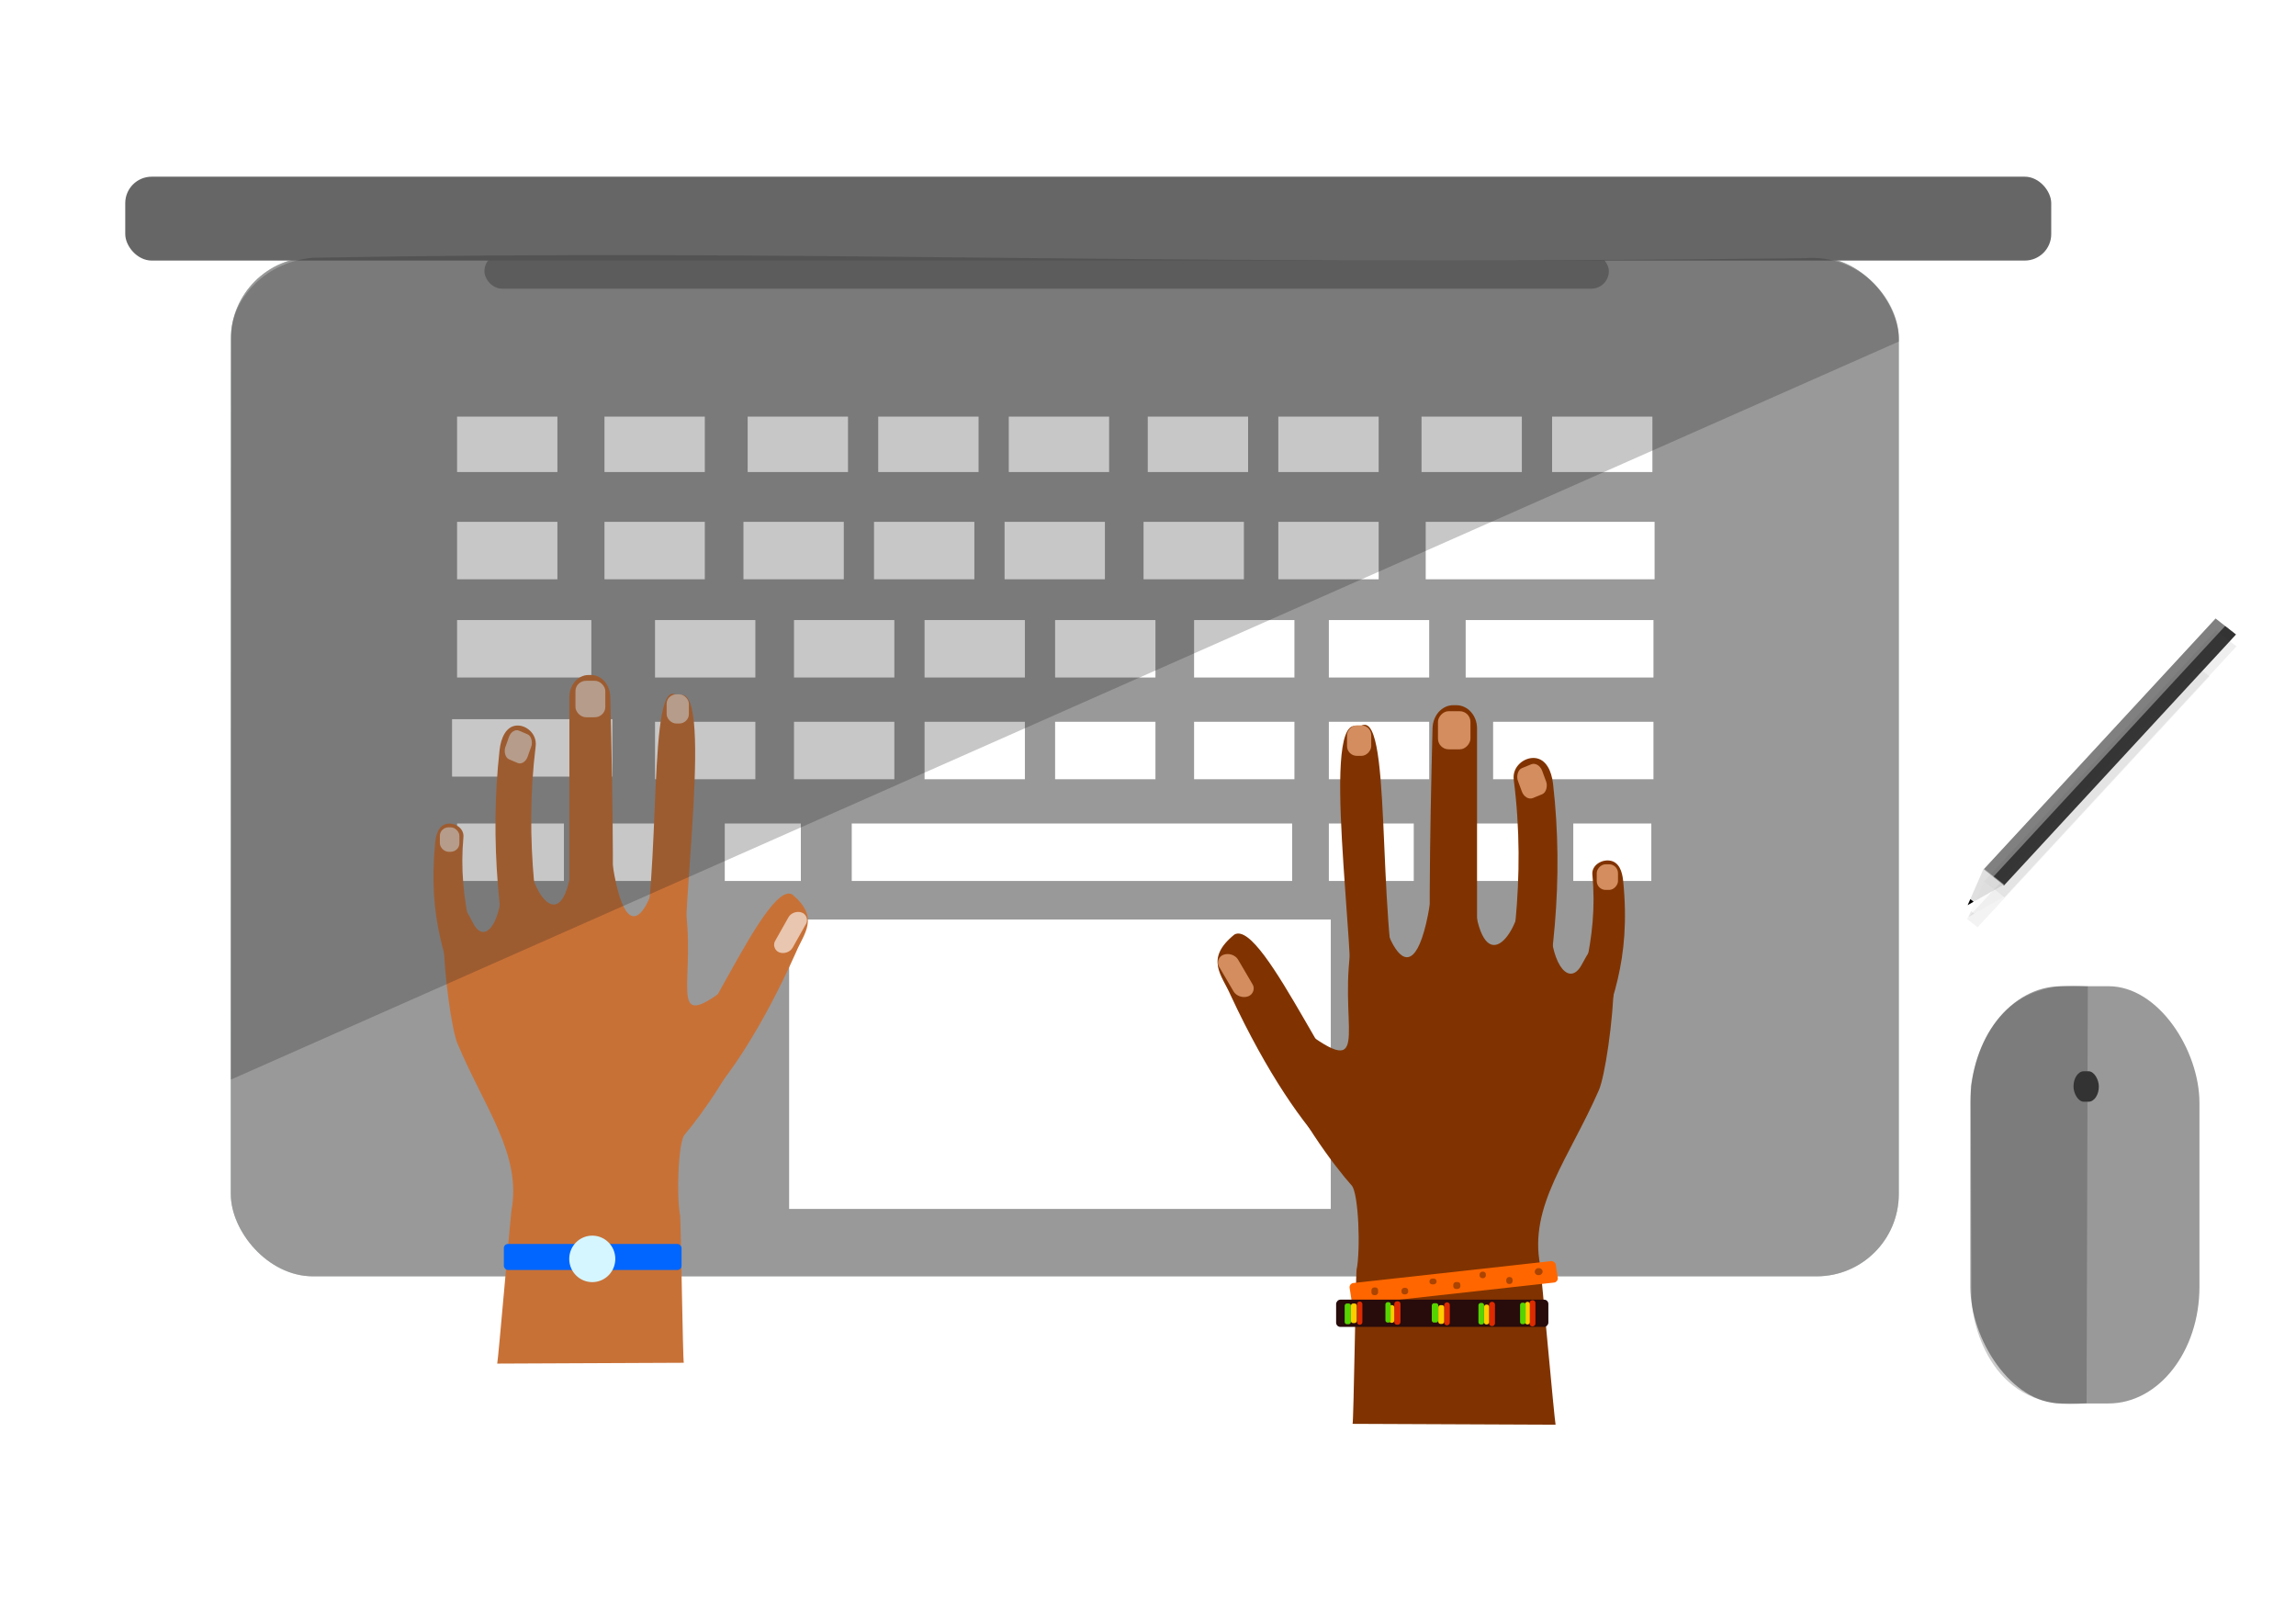 <?xml version="1.0" encoding="UTF-8" standalone="no"?>
<!-- Created with Inkscape (http://www.inkscape.org/) -->

<svg
   xmlns:dc="http://purl.org/dc/elements/1.1/"
   xmlns:cc="http://creativecommons.org/ns#"
   xmlns:rdf="http://www.w3.org/1999/02/22-rdf-syntax-ns#"
   xmlns:svg="http://www.w3.org/2000/svg"
   xmlns="http://www.w3.org/2000/svg"
   xmlns:sodipodi="http://sodipodi.sourceforge.net/DTD/sodipodi-0.dtd"
   xmlns:inkscape="http://www.inkscape.org/namespaces/inkscape"
   width="297mm"
   height="210mm"
   viewBox="0 0 297 210"
   id="svg4152"
   version="1.1"
   inkscape:version="0.91 r13725"
   sodipodi:docname="about.svg">
  <defs
     id="defs4154">
    <filter
       height="1.401"
       y="-0.201"
       width="1.227"
       x="-0.113"
       id="filter5196"
       style="color-interpolation-filters:sRGB"
       inkscape:collect="always">
      <feGaussianBlur
         id="feGaussianBlur5198"
         stdDeviation="2.09"
         inkscape:collect="always" />
    </filter>
    <filter
       height="3.341"
       y="-1.171"
       width="2.736"
       x="-0.868"
       id="filter5200"
       style="color-interpolation-filters:sRGB"
       inkscape:collect="always">
      <feGaussianBlur
         id="feGaussianBlur5202"
         stdDeviation="2.09"
         inkscape:collect="always" />
    </filter>
    <filter
       height="15.431"
       y="-7.215"
       width="11.566"
       x="-5.283"
       id="filter5204"
       style="color-interpolation-filters:sRGB"
       inkscape:collect="always">
      <feGaussianBlur
         id="feGaussianBlur5206"
         stdDeviation="2.09"
         inkscape:collect="always" />
    </filter>
    <filter
       height="1.113"
       y="-0.057"
       width="1.067"
       x="-0.033"
       id="filter5216"
       style="color-interpolation-filters:sRGB"
       inkscape:collect="always">
      <feGaussianBlur
         id="feGaussianBlur5218"
         stdDeviation="0.626"
         inkscape:collect="always" />
    </filter>
  </defs>
  <sodipodi:namedview
     inkscape:document-units="mm"
     pagecolor="#ffffff"
     bordercolor="#666666"
     borderopacity="1.0"
     inkscape:pageopacity="0.0"
     inkscape:pageshadow="2"
     inkscape:zoom="0.43415836"
     inkscape:cx="649.10606"
     inkscape:cy="416.5811"
     inkscape:current-layer="layer1"
     id="namedview4156"
     showgrid="false"
     inkscape:window-width="1331"
     inkscape:window-height="744"
     inkscape:window-x="35"
     inkscape:window-y="24"
     inkscape:window-maximized="1" />
  <g
     inkscape:label="Layer 1"
     inkscape:groupmode="layer"
     id="layer1">
    <g
       id="g5047"
       transform="matrix(0.94,0,0,0.867,13.771,16.443)">
      <rect
         rx="12.513"
         ry="17.393"
         y="128.152"
         x="256.494"
         height="62.242"
         width="31.527"
         id="rect4818"
         style="opacity:1;fill:#999999;fill-opacity:1;stroke:none;stroke-width:2;stroke-miterlimit:4;stroke-dasharray:none;stroke-opacity:1" />
      <path
         sodipodi:nodetypes="ccccc"
         inkscape:connector-curvature="0"
         id="rect4820"
         d="m 256.547,143.054 c 1.154,-7.677 5.038,-16.008 16.11,-14.886 l -0.167,62.191 c -13.117,1.686 -15.738,-11.853 -15.823,-15.458 z"
         style="opacity:0.226;fill:#1a1a1a;fill-opacity:1;stroke:none;stroke-width:2;stroke-miterlimit:4;stroke-dasharray:none;stroke-opacity:1" />
      <rect
         rx="1.42"
         ry="2.273"
         y="140.839"
         x="270.688"
         height="4.545"
         width="3.489"
         id="rect4823"
         style="opacity:1;fill:#333333;fill-opacity:1;stroke:none;stroke-width:2;stroke-miterlimit:4;stroke-dasharray:none;stroke-opacity:1" />
    </g>
    <rect
       style="opacity:1;fill:#c4d0cd;fill-opacity:1;stroke:none;stroke-width:0.462;stroke-miterlimit:4;stroke-dasharray:none;stroke-opacity:1"
       id="rect4718"
       width="215.764"
       height="131.806"
       x="29.855"
       y="33.266"
       ry="10.629" />
    <rect
       ry="10.629"
       y="33.266"
       x="29.855"
       height="131.806"
       width="215.764"
       id="rect4720"
       style="opacity:1;fill:#999999;fill-opacity:1;stroke:none;stroke-width:0.462;stroke-miterlimit:4;stroke-dasharray:none;stroke-opacity:1" />
    <rect
       style="opacity:1;fill:#ffffff;fill-opacity:1;stroke:none;stroke-width:2;stroke-miterlimit:4;stroke-dasharray:none;stroke-opacity:1"
       id="rect4725"
       width="12.979"
       height="7.169"
       x="59.125"
       y="53.881"
       ry="0" />
    <rect
       ry="0"
       y="53.881"
       x="78.192"
       height="7.169"
       width="12.979"
       id="rect4727"
       style="opacity:1;fill:#ffffff;fill-opacity:1;stroke:none;stroke-width:2;stroke-miterlimit:4;stroke-dasharray:none;stroke-opacity:1" />
    <rect
       style="opacity:1;fill:#ffffff;fill-opacity:1;stroke:none;stroke-width:2;stroke-miterlimit:4;stroke-dasharray:none;stroke-opacity:1"
       id="rect4729"
       width="12.979"
       height="7.169"
       x="96.715"
       y="53.881"
       ry="0" />
    <rect
       ry="0"
       y="53.881"
       x="113.603"
       height="7.169"
       width="12.979"
       id="rect4731"
       style="opacity:1;fill:#ffffff;fill-opacity:1;stroke:none;stroke-width:2;stroke-miterlimit:4;stroke-dasharray:none;stroke-opacity:1" />
    <rect
       style="opacity:1;fill:#ffffff;fill-opacity:1;stroke:none;stroke-width:2;stroke-miterlimit:4;stroke-dasharray:none;stroke-opacity:1"
       id="rect4733"
       width="12.979"
       height="7.169"
       x="130.492"
       y="53.881"
       ry="0" />
    <rect
       ry="0"
       y="53.881"
       x="148.47"
       height="7.169"
       width="12.979"
       id="rect4735"
       style="opacity:1;fill:#ffffff;fill-opacity:1;stroke:none;stroke-width:2;stroke-miterlimit:4;stroke-dasharray:none;stroke-opacity:1" />
    <rect
       style="opacity:1;fill:#ffffff;fill-opacity:1;stroke:none;stroke-width:2;stroke-miterlimit:4;stroke-dasharray:none;stroke-opacity:1"
       id="rect4737"
       width="12.979"
       height="7.169"
       x="165.358"
       y="53.881"
       ry="0" />
    <rect
       ry="0"
       y="53.881"
       x="183.881"
       height="7.169"
       width="12.979"
       id="rect4739"
       style="opacity:1;fill:#ffffff;fill-opacity:1;stroke:none;stroke-width:2;stroke-miterlimit:4;stroke-dasharray:none;stroke-opacity:1" />
    <rect
       style="opacity:1;fill:#ffffff;fill-opacity:1;stroke:none;stroke-width:2;stroke-miterlimit:4;stroke-dasharray:none;stroke-opacity:1"
       id="rect4741"
       width="12.979"
       height="7.169"
       x="200.769"
       y="53.881"
       ry="0" />
    <rect
       ry="0"
       y="67.491"
       x="59.125"
       height="7.431"
       width="12.979"
       id="rect4743"
       style="opacity:1;fill:#ffffff;fill-opacity:1;stroke:none;stroke-width:2;stroke-miterlimit:4;stroke-dasharray:none;stroke-opacity:1" />
    <rect
       style="opacity:1;fill:#ffffff;fill-opacity:1;stroke:none;stroke-width:2;stroke-miterlimit:4;stroke-dasharray:none;stroke-opacity:1"
       id="rect4745"
       width="12.979"
       height="7.431"
       x="78.192"
       y="67.491"
       ry="0" />
    <rect
       ry="0"
       y="67.491"
       x="96.17"
       height="7.431"
       width="12.979"
       id="rect4747"
       style="opacity:1;fill:#ffffff;fill-opacity:1;stroke:none;stroke-width:2;stroke-miterlimit:4;stroke-dasharray:none;stroke-opacity:1" />
    <rect
       style="opacity:1;fill:#ffffff;fill-opacity:1;stroke:none;stroke-width:2;stroke-miterlimit:4;stroke-dasharray:none;stroke-opacity:1"
       id="rect4749"
       width="12.979"
       height="7.431"
       x="113.059"
       y="67.491"
       ry="0" />
    <rect
       ry="0"
       y="67.491"
       x="129.947"
       height="7.431"
       width="12.979"
       id="rect4751"
       style="opacity:1;fill:#ffffff;fill-opacity:1;stroke:none;stroke-width:2;stroke-miterlimit:4;stroke-dasharray:none;stroke-opacity:1" />
    <rect
       style="opacity:1;fill:#ffffff;fill-opacity:1;stroke:none;stroke-width:2;stroke-miterlimit:4;stroke-dasharray:none;stroke-opacity:1"
       id="rect4753"
       width="12.979"
       height="7.431"
       x="147.925"
       y="67.491"
       ry="0" />
    <rect
       ry="0"
       y="67.491"
       x="165.358"
       height="7.431"
       width="12.979"
       id="rect4755"
       style="opacity:1;fill:#ffffff;fill-opacity:1;stroke:none;stroke-width:2;stroke-miterlimit:4;stroke-dasharray:none;stroke-opacity:1" />
    <rect
       style="opacity:1;fill:#ffffff;fill-opacity:1;stroke:none;stroke-width:2;stroke-miterlimit:4;stroke-dasharray:none;stroke-opacity:1"
       id="rect4757"
       width="29.605"
       height="7.431"
       x="184.425"
       y="67.491"
       ry="0" />
    <rect
       style="opacity:1;fill:#ffffff;fill-opacity:1;stroke:none;stroke-width:2;stroke-miterlimit:4;stroke-dasharray:none;stroke-opacity:1"
       id="rect4759"
       width="17.37"
       height="7.431"
       x="59.125"
       y="80.194"
       ry="0" />
    <rect
       ry="0"
       y="80.194"
       x="102.708"
       height="7.431"
       width="12.979"
       id="rect4761"
       style="opacity:1;fill:#ffffff;fill-opacity:1;stroke:none;stroke-width:2;stroke-miterlimit:4;stroke-dasharray:none;stroke-opacity:1" />
    <rect
       style="opacity:1;fill:#ffffff;fill-opacity:1;stroke:none;stroke-width:2;stroke-miterlimit:4;stroke-dasharray:none;stroke-opacity:1"
       id="rect4763"
       width="12.979"
       height="7.431"
       x="84.73"
       y="80.194"
       ry="0" />
    <rect
       style="opacity:1;fill:#ffffff;fill-opacity:1;stroke:none;stroke-width:2;stroke-miterlimit:4;stroke-dasharray:none;stroke-opacity:1"
       id="rect4765"
       width="12.979"
       height="7.431"
       x="119.596"
       y="80.194"
       ry="0" />
    <rect
       ry="0"
       y="80.194"
       x="136.484"
       height="7.431"
       width="12.979"
       id="rect4767"
       style="opacity:1;fill:#ffffff;fill-opacity:1;stroke:none;stroke-width:2;stroke-miterlimit:4;stroke-dasharray:none;stroke-opacity:1" />
    <rect
       style="opacity:1;fill:#ffffff;fill-opacity:1;stroke:none;stroke-width:2;stroke-miterlimit:4;stroke-dasharray:none;stroke-opacity:1"
       id="rect4769"
       width="12.979"
       height="7.431"
       x="154.462"
       y="80.194"
       ry="0" />
    <rect
       ry="0"
       y="80.194"
       x="171.895"
       height="7.431"
       width="12.979"
       id="rect4771"
       style="opacity:1;fill:#ffffff;fill-opacity:1;stroke:none;stroke-width:2;stroke-miterlimit:4;stroke-dasharray:none;stroke-opacity:1" />
    <rect
       style="opacity:1;fill:#ffffff;fill-opacity:1;stroke:none;stroke-width:2;stroke-miterlimit:4;stroke-dasharray:none;stroke-opacity:1"
       id="rect4773"
       width="24.292"
       height="7.431"
       x="189.593"
       y="80.194"
       ry="0" />
    <rect
       style="opacity:1;fill:#ffffff;fill-opacity:1;stroke:none;stroke-width:2;stroke-miterlimit:4;stroke-dasharray:none;stroke-opacity:1"
       id="rect4777"
       width="12.979"
       height="7.431"
       x="102.708"
       y="93.351"
       ry="0" />
    <rect
       ry="0"
       y="93.351"
       x="84.73"
       height="7.431"
       width="12.979"
       id="rect4779"
       style="opacity:1;fill:#ffffff;fill-opacity:1;stroke:none;stroke-width:2;stroke-miterlimit:4;stroke-dasharray:none;stroke-opacity:1" />
    <rect
       ry="0"
       y="93.351"
       x="119.596"
       height="7.431"
       width="12.979"
       id="rect4781"
       style="opacity:1;fill:#ffffff;fill-opacity:1;stroke:none;stroke-width:2;stroke-miterlimit:4;stroke-dasharray:none;stroke-opacity:1" />
    <rect
       style="opacity:1;fill:#ffffff;fill-opacity:1;stroke:none;stroke-width:2;stroke-miterlimit:4;stroke-dasharray:none;stroke-opacity:1"
       id="rect4783"
       width="12.979"
       height="7.431"
       x="136.484"
       y="93.351"
       ry="0" />
    <rect
       ry="0"
       y="93.351"
       x="154.462"
       height="7.431"
       width="12.979"
       id="rect4785"
       style="opacity:1;fill:#ffffff;fill-opacity:1;stroke:none;stroke-width:2;stroke-miterlimit:4;stroke-dasharray:none;stroke-opacity:1" />
    <rect
       style="opacity:1;fill:#ffffff;fill-opacity:1;stroke:none;stroke-width:2;stroke-miterlimit:4;stroke-dasharray:none;stroke-opacity:1"
       id="rect4787"
       width="12.979"
       height="7.431"
       x="171.895"
       y="93.351"
       ry="0" />
    <rect
       ry="0"
       y="93.351"
       x="193.142"
       height="7.431"
       width="20.742"
       id="rect4789"
       style="opacity:1;fill:#ffffff;fill-opacity:1;stroke:none;stroke-width:2;stroke-miterlimit:4;stroke-dasharray:none;stroke-opacity:1" />
    <rect
       style="opacity:1;fill:#ffffff;fill-opacity:1;stroke:none;stroke-width:2;stroke-miterlimit:4;stroke-dasharray:none;stroke-opacity:1"
       id="rect4791"
       width="13.821"
       height="7.431"
       x="59.125"
       y="106.507"
       ry="0" />
    <rect
       ry="0"
       y="106.507"
       x="93.752"
       height="7.431"
       width="9.842"
       id="rect4793"
       style="opacity:1;fill:#ffffff;fill-opacity:1;stroke:none;stroke-width:2;stroke-miterlimit:4;stroke-dasharray:none;stroke-opacity:1" />
    <rect
       style="opacity:1;fill:#ffffff;fill-opacity:1;stroke:none;stroke-width:2;stroke-miterlimit:4;stroke-dasharray:none;stroke-opacity:1"
       id="rect4795"
       width="9.359"
       height="7.431"
       x="78.192"
       y="106.507"
       ry="0" />
    <rect
       style="opacity:1;fill:#ffffff;fill-opacity:1;stroke:none;stroke-width:2;stroke-miterlimit:4;stroke-dasharray:none;stroke-opacity:1"
       id="rect4797"
       width="56.968"
       height="7.431"
       x="110.178"
       y="106.507"
       ry="0" />
    <rect
       ry="0"
       y="106.507"
       x="171.895"
       height="7.431"
       width="10.982"
       id="rect4803"
       style="opacity:1;fill:#ffffff;fill-opacity:1;stroke:none;stroke-width:2;stroke-miterlimit:4;stroke-dasharray:none;stroke-opacity:1" />
    <rect
       style="opacity:1;fill:#ffffff;fill-opacity:1;stroke:none;stroke-width:2;stroke-miterlimit:4;stroke-dasharray:none;stroke-opacity:1"
       id="rect4805"
       width="10.76"
       height="7.431"
       x="187.149"
       y="106.507"
       ry="0" />
    <rect
       ry="0"
       y="106.507"
       x="203.512"
       height="7.431"
       width="10.095"
       id="rect4807"
       style="opacity:1;fill:#ffffff;fill-opacity:1;stroke:none;stroke-width:2;stroke-miterlimit:4;stroke-dasharray:none;stroke-opacity:1" />
    <rect
       style="opacity:1;fill:#ffffff;fill-opacity:1;stroke:none;stroke-width:2;stroke-miterlimit:4;stroke-dasharray:none;stroke-opacity:1"
       id="rect4809"
       width="20.742"
       height="7.431"
       x="58.477"
       y="93.014"
       ry="0" />
    <rect
       style="opacity:1;fill:#ffffff;fill-opacity:1;stroke:none;stroke-width:2;stroke-miterlimit:4;stroke-dasharray:none;stroke-opacity:1"
       id="rect4811"
       width="70.065"
       height="37.429"
       x="102.078"
       y="118.926"
       ry="0" />
    <g
       id="g5018"
       transform="matrix(0.876,-0.315,0.342,0.808,8.921,127.653)">
      <rect
         inkscape:transform-center-y="-0.19922655"
         inkscape:transform-center-x="-1.3728521"
         transform="matrix(-0.473,-0.881,0.881,-0.473,0,0)"
         rx="0"
         ry="0"
         y="184.309"
         x="-192.666"
         height="49.183"
         width="3.677"
         id="rect5158"
         style="opacity:1;fill:#808080;fill-opacity:1;stroke:none;stroke-width:2;stroke-miterlimit:4;stroke-dasharray:none;stroke-opacity:1" />
      <rect
         inkscape:transform-center-y="0.56288322"
         inkscape:transform-center-x="-1.7824898"
         transform="matrix(-0.473,-0.881,0.881,-0.473,0,0)"
         style="opacity:0.599;fill:#000000;fill-opacity:1;stroke:none;stroke-width:2;stroke-miterlimit:4;stroke-dasharray:none;stroke-opacity:1"
         id="rect5160"
         width="1.947"
         height="49.183"
         x="-192.666"
         y="184.309"
         ry="0"
         rx="0" />
      <rect
         style="opacity:0.296;fill:#4d4d4d;fill-opacity:1;stroke:none;stroke-width:2;stroke-miterlimit:4;stroke-dasharray:none;stroke-opacity:1;filter:url(#filter5216)"
         id="rect5168"
         width="3.677"
         height="49.183"
         x="-205.37"
         y="151.511"
         ry="0"
         rx="0"
         transform="matrix(-0.473,-0.881,0.881,-0.473,22.31,-25.026)"
         inkscape:transform-center-x="-1.3728521"
         inkscape:transform-center-y="-0.19922655" />
      <path
         sodipodi:nodetypes="cccc"
         inkscape:connector-curvature="0"
         id="path5162"
         d="m 251.815,79.204 1.744,3.241 -5.777,1.043 z"
         inkscape:transform-center-y="11.965272"
         inkscape:transform-center-x="22.30681"
         style="opacity:0.599;fill:#cccccc;fill-opacity:1;stroke:none;stroke-width:2;stroke-miterlimit:4;stroke-dasharray:none;stroke-opacity:1" />
      <path
         inkscape:transform-center-x="24.729385"
         sodipodi:nodetypes="cccc"
         inkscape:connector-curvature="0"
         id="path5165"
         d="m 247.774,83.492 0.949,-0.184 -0.279,-0.511 z"
         inkscape:transform-center-y="13.763902"
         style="opacity:1;fill:#000000;fill-opacity:1;stroke:none;stroke-width:2;stroke-miterlimit:4;stroke-dasharray:none;stroke-opacity:1" />
      <path
         style="opacity:0.257;fill:#cccccc;fill-opacity:1;stroke:none;stroke-width:2;stroke-miterlimit:4;stroke-dasharray:none;stroke-opacity:1;filter:url(#filter5200)"
         inkscape:transform-center-x="22.30681"
         inkscape:transform-center-y="11.965272"
         d="m 251.251,80.897 1.744,3.241 -5.777,1.043 z"
         id="path5172"
         inkscape:connector-curvature="0"
         sodipodi:nodetypes="cccc" />
      <rect
         rx="0"
         ry="0"
         y="151.511"
         x="-205.37"
         height="49.183"
         width="1.947"
         id="rect5170"
         style="opacity:0.257;fill:#4d4d4d;fill-opacity:1;stroke:none;stroke-width:2;stroke-miterlimit:4;stroke-dasharray:none;stroke-opacity:1;filter:url(#filter5196)"
         transform="matrix(-0.473,-0.881,0.881,-0.473,17.23,-22.203)"
         inkscape:transform-center-x="-1.7824898"
         inkscape:transform-center-y="0.56288322" />
      <path
         style="opacity:0.257;fill:#000000;fill-opacity:1;stroke:none;stroke-width:2;stroke-miterlimit:4;stroke-dasharray:none;stroke-opacity:1;filter:url(#filter5204)"
         inkscape:transform-center-y="13.763902"
         d="m 247.209,85.185 0.949,-0.184 -0.279,-0.511 z"
         id="path5174"
         inkscape:connector-curvature="0"
         sodipodi:nodetypes="cccc"
         inkscape:transform-center-x="24.729385" />
    </g>
    <rect
       style="opacity:1;fill:#333333;fill-opacity:0.377;stroke:none;stroke-width:10;stroke-miterlimit:4;stroke-dasharray:none;stroke-opacity:1"
       id="rect5052"
       width="145.452"
       height="4.51"
       x="62.662"
       y="32.823"
       ry="2.255" />
    <rect
       style="opacity:1;fill:#666666;fill-opacity:1;stroke:none;stroke-width:0.462;stroke-miterlimit:4;stroke-dasharray:none;stroke-opacity:1"
       id="rect4723"
       width="249.137"
       height="10.849"
       x="16.201"
       y="22.852"
       ry="3.424" />
    <g
       id="g5289"
       transform="matrix(-0.864,0,0,0.83,-7.716,28.087)">
      <path
         sodipodi:nodetypes="sssssss"
         inkscape:connector-curvature="0"
         id="path5261"
         d="m -75.805,94.54 c -1.174,-0.258 -2.633,0.65 -2.508,2.071 0.867,9.873 -1.909,17.566 -3.944,25.702 -0.342,1.369 0.556,2.744 1.73,3.002 1.174,0.258 2.114,-0.722 2.508,-2.071 2.149,-7.347 5.068,-13.567 3.944,-25.702 -0.132,-1.42 -0.556,-2.744 -1.73,-3.002 z"
         style="opacity:1;fill:#c87137;fill-opacity:1;stroke:none;stroke-width:10;stroke-miterlimit:4;stroke-dasharray:none;stroke-opacity:1" />
      <path
         sodipodi:nodetypes="sssssssss"
         inkscape:connector-curvature="0"
         id="path5263"
         d="m -86.189,79.226 0,0 c -1.498,-0.171 -3.169,1.28 -2.94,3.22 1.741,14.801 -0.195,28.002 -2.744,40.936 -0.374,1.901 0.969,3.667 2.467,3.838 l 0,0 c 1.498,0.171 2.535,-1.33 2.94,-3.22 2.811,-13.096 4.262,-26.585 2.744,-40.936 -0.206,-1.944 -0.969,-3.667 -2.467,-3.838 z"
         style="opacity:1;fill:#c87137;fill-opacity:1;stroke:none;stroke-width:10;stroke-miterlimit:4;stroke-dasharray:none;stroke-opacity:1" />
      <path
         sodipodi:nodetypes="sssssssss"
         id="path5265"
         d="m -97.05,71.342 -0.383,0 c -1.59,0 -2.826,1.54 -2.871,3.452 -0.383,16.336 -0.644,32.648 0,48.789 0.076,1.91 1.28,3.452 2.871,3.452 l 0.383,0 c 1.59,0 2.871,-1.54 2.871,-3.452 l 0,-48.789 c 0,-1.912 -1.28,-3.452 -2.871,-3.452 z"
         style="opacity:1;fill:#c87137;fill-opacity:1;stroke:none;stroke-width:10;stroke-miterlimit:4;stroke-dasharray:none;stroke-opacity:1"
         inkscape:connector-curvature="0" />
      <path
         sodipodi:nodetypes="ccscc"
         inkscape:connector-curvature="0"
         id="path5267"
         d="m -110.41,74.624 c -5.576,-3.087 -0.298,33.973 -1.259,41.609 0.063,1.685 3.43,3.292 5.275,3.343 1.844,0.052 1.599,-1.918 1.65,-3.6 -3.389,-13.167 -0.968,-45.445 -5.667,-41.352 z"
         style="opacity:1;fill:#c87137;fill-opacity:1;stroke:none;stroke-width:10;stroke-miterlimit:4;stroke-dasharray:none;stroke-opacity:1" />
      <path
         sodipodi:nodetypes="ccccc"
         inkscape:connector-curvature="0"
         id="path5269"
         d="m -127.566,105.55 c -4.137,3.634 -1.71,6.051 -0.527,9.025 10.14,23.569 19.915,30.5 20.721,26.37 2.225,-1.825 1.509,-4.762 -0.334,-7.167 -4.82,-1.261 -15.786,-30.739 -19.86,-28.228 z"
         style="opacity:1;fill:#c87137;fill-opacity:1;stroke:none;stroke-width:10;stroke-miterlimit:4;stroke-dasharray:none;stroke-opacity:1" />
      <path
         sodipodi:nodetypes="cssssssssccsssc"
         inkscape:connector-curvature="0"
         id="path5271"
         d="m -83.372,178.643 c -0.142,-0.524 -2.028,-23.272 -2.12,-23.783 -1.584,-8.802 3.966,-15.916 8.073,-26.094 1.637,-4.056 4.677,-33.171 -2.329,-18.782 -1.641,3.369 -4.138,0.361 -4.358,-5.926 -0.28,-8.004 -3.719,-7.474 -4.092,-3.518 -0.508,5.389 -5.721,12.71 -6.609,-2.553 -0.131,-2.258 -5.189,-2.455 -5.422,-0.327 -2.282,20.796 -7.315,8.033 -7.89,-0.465 -0.355,-5.25 -2.987,-7.289 -3.19,8.922 -2.233,12.361 2.911,21.307 -6.107,14.194 -3.115,-4.278 -5.501,-0.584 -3.771,5.557 1.678,5.956 7.39,14.256 9.764,17.109 0.948,1.139 1.239,9.629 0.662,12.607 -0.092,0.474 -0.407,22.788 -0.544,22.931"
         style="opacity:1;fill:#c87137;fill-opacity:1;stroke:none;stroke-width:10;stroke-miterlimit:4;stroke-dasharray:none;stroke-opacity:1" />
      <rect
         ry="1.322"
         y="95.072"
         x="74.786"
         height="3.819"
         width="2.925"
         id="rect5273"
         style="opacity:1;fill:#e9c6af;fill-opacity:1;stroke:none;stroke-width:10;stroke-miterlimit:4;stroke-dasharray:none;stroke-opacity:1"
         transform="scale(-1,1)" />
      <rect
         rx="1.124"
         transform="matrix(-0.913,0.407,0.323,0.946,0,0)"
         ry="1.5"
         y="37.975"
         x="107.215"
         height="4.708"
         width="3.656"
         id="rect5275"
         style="opacity:1;fill:#e9c6af;fill-opacity:1;stroke:none;stroke-width:10;stroke-miterlimit:4;stroke-dasharray:none;stroke-opacity:1" />
      <rect
         ry="1.6"
         y="72.24"
         x="95.086"
         height="5.688"
         width="4.469"
         id="rect5277"
         style="opacity:1;fill:#e9c6af;fill-opacity:1;stroke:none;stroke-width:10;stroke-miterlimit:4;stroke-dasharray:none;stroke-opacity:1"
         transform="scale(-1,1)" />
      <rect
         ry="1.463"
         y="74.352"
         x="108.737"
         height="4.55"
         width="3.331"
         id="rect5279"
         style="opacity:1;fill:#e9c6af;fill-opacity:1;stroke:none;stroke-width:10;stroke-miterlimit:4;stroke-dasharray:none;stroke-opacity:1"
         transform="scale(-1,1)" />
      <rect
         rx="1.414"
         transform="matrix(-0.934,0.356,0.476,0.879,0,0)"
         ry="1.414"
         y="55.824"
         x="165.12"
         height="7.066"
         width="2.829"
         id="rect5281"
         style="opacity:1;fill:#e9c6af;fill-opacity:1;stroke:none;stroke-width:10;stroke-miterlimit:4;stroke-dasharray:none;stroke-opacity:1" />
      <rect
         ry="0.632"
         y="159.995"
         x="84.366"
         height="4.063"
         width="26.603"
         id="rect5283"
         style="opacity:1;fill:#0066ff;fill-opacity:1;stroke:none;stroke-width:10;stroke-miterlimit:4;stroke-dasharray:none;stroke-opacity:1"
         transform="scale(-1,1)" />
      <path
         d="m 101.051,162.325 a 3.447,3.62 0 0 1 -3.447,3.62 3.447,3.62 0 0 1 -3.447,-3.62 3.447,3.62 0 0 1 3.447,-3.62 3.447,3.62 0 0 1 3.448,3.619"
         sodipodi:open="true"
         sodipodi:end="6.283098"
         sodipodi:start="0"
         sodipodi:ry="3.6197503"
         sodipodi:rx="3.4473813"
         sodipodi:cy="162.32492"
         sodipodi:cx="97.603851"
         sodipodi:type="arc"
         id="path5285"
         style="opacity:1;fill:#d5f6ff;fill-opacity:1;stroke:none;stroke-width:10;stroke-miterlimit:4;stroke-dasharray:none;stroke-opacity:1"
         transform="scale(-1,1)" />
    </g>
    <path
       sodipodi:nodetypes="sssssss"
       inkscape:connector-curvature="0"
       id="path5314"
       d="m 208.338,111.322 c -1.104,-0.224 -2.476,0.563 -2.358,1.796 0.815,8.563 -1.795,15.235 -3.708,22.291 -0.322,1.187 0.523,2.38 1.626,2.604 1.104,0.224 1.987,-0.626 2.358,-1.796 2.021,-6.372 4.765,-11.767 3.708,-22.291 -0.124,-1.232 -0.523,-2.38 -1.626,-2.604 z"
       style="opacity:1;fill:#803300;fill-opacity:1;stroke:none;stroke-width:10;stroke-miterlimit:4;stroke-dasharray:none;stroke-opacity:1" />
    <path
       sodipodi:nodetypes="sssssssss"
       inkscape:connector-curvature="0"
       id="path5316"
       d="m 198.575,98.04 0,0 c -1.408,-0.148 -2.979,1.111 -2.764,2.793 1.637,12.836 -0.184,24.285 -2.58,35.503 -0.352,1.648 0.911,3.18 2.32,3.328 l 0,0 c 1.408,0.148 2.383,-1.154 2.764,-2.793 2.642,-11.357 4.007,-23.057 2.58,-35.503 -0.193,-1.686 -0.911,-3.18 -2.32,-3.328 z"
       style="opacity:1;fill:#803300;fill-opacity:1;stroke:none;stroke-width:10;stroke-miterlimit:4;stroke-dasharray:none;stroke-opacity:1" />
    <path
       sodipodi:nodetypes="sssssssss"
       id="path5318"
       d="m 188.364,91.203 -0.36,0 c -1.495,0 -2.657,1.336 -2.699,2.994 -0.36,14.167 -0.606,28.315 0,42.314 0.072,1.657 1.204,2.994 2.699,2.994 l 0.36,0 c 1.495,0 2.699,-1.335 2.699,-2.994 l 0,-42.314 c 0,-1.659 -1.204,-2.994 -2.699,-2.994 z"
       style="opacity:1;fill:#803300;fill-opacity:1;stroke:none;stroke-width:10;stroke-miterlimit:4;stroke-dasharray:none;stroke-opacity:1"
       inkscape:connector-curvature="0" />
    <path
       sodipodi:nodetypes="ccscc"
       inkscape:connector-curvature="0"
       id="path5320"
       d="m 175.803,94.049 c -5.242,-2.677 -0.28,29.464 -1.183,36.086 0.059,1.461 3.225,2.855 4.959,2.9 1.734,0.045 1.504,-1.663 1.552,-3.123 -3.186,-11.419 -0.91,-39.414 -5.328,-35.863 z"
       style="opacity:1;fill:#803300;fill-opacity:1;stroke:none;stroke-width:10;stroke-miterlimit:4;stroke-dasharray:none;stroke-opacity:1" />
    <path
       sodipodi:nodetypes="ccccc"
       inkscape:connector-curvature="0"
       id="path5322"
       d="m 159.674,120.87 c -3.89,3.152 -1.608,5.248 -0.496,7.827 9.533,20.441 18.724,26.452 19.481,22.87 2.092,-1.583 1.418,-4.13 -0.314,-6.216 -4.532,-1.093 -14.842,-26.659 -18.671,-24.482 z"
       style="opacity:1;fill:#803300;fill-opacity:1;stroke:none;stroke-width:10;stroke-miterlimit:4;stroke-dasharray:none;stroke-opacity:1" />
    <path
       sodipodi:nodetypes="cssssssssccsssc"
       inkscape:connector-curvature="0"
       id="path5324"
       d="m 201.223,184.262 c -0.133,-0.454 -1.907,-20.183 -1.993,-20.627 -1.489,-7.634 3.728,-13.804 7.59,-22.63 1.539,-3.518 4.397,-28.768 -2.189,-16.289 -1.542,2.922 -3.89,0.313 -4.097,-5.14 -0.263,-6.942 -3.497,-6.482 -3.847,-3.051 -0.478,4.673 -5.378,11.023 -6.213,-2.214 -0.124,-1.959 -4.878,-2.129 -5.098,-0.284 -2.145,18.036 -6.877,6.967 -7.417,-0.403 -0.334,-4.553 -2.808,-6.322 -2.999,7.738 -2.1,10.72 2.737,18.479 -5.741,12.31 -2.928,-3.71 -5.172,-0.506 -3.546,4.819 1.577,5.165 6.947,12.364 9.179,14.839 0.891,0.988 1.165,8.351 0.623,10.934 -0.086,0.411 -0.382,19.764 -0.511,19.888"
       style="opacity:1;fill:#803300;fill-opacity:1;stroke:none;stroke-width:10;stroke-miterlimit:4;stroke-dasharray:none;stroke-opacity:1" />
    <rect
       transform="matrix(-0.994,0.11,0.154,0.988,0,0)"
       ry="0.55"
       y="184.381"
       x="-173.812"
       height="2.8"
       width="26.832"
       id="rect5326"
       style="opacity:1;fill:#ff6600;fill-opacity:1;stroke:none;stroke-width:10;stroke-miterlimit:4;stroke-dasharray:none;stroke-opacity:1" />
    <rect
       ry="1.147"
       y="111.783"
       x="-209.296"
       height="3.312"
       width="2.75"
       id="rect5328"
       style="opacity:1;fill:#d38d5f;fill-opacity:1;stroke:none;stroke-width:10;stroke-miterlimit:4;stroke-dasharray:none;stroke-opacity:1"
       transform="scale(-1,1)" />
    <rect
       rx="1.044"
       transform="matrix(-0.925,0.38,0.347,0.938,0,0)"
       ry="1.313"
       y="166.785"
       x="-152.601"
       height="4.121"
       width="3.395"
       id="rect5330"
       style="opacity:1;fill:#d38d5f;fill-opacity:1;stroke:none;stroke-width:10;stroke-miterlimit:4;stroke-dasharray:none;stroke-opacity:1" />
    <rect
       ry="1.387"
       y="91.981"
       x="-190.211"
       height="4.933"
       width="4.202"
       id="rect5332"
       style="opacity:1;fill:#d38d5f;fill-opacity:1;stroke:none;stroke-width:10;stroke-miterlimit:4;stroke-dasharray:none;stroke-opacity:1"
       transform="scale(-1,1)" />
    <rect
       ry="1.268"
       y="93.813"
       x="-177.377"
       height="3.946"
       width="3.132"
       id="rect5334"
       style="opacity:1;fill:#d38d5f;fill-opacity:1;stroke:none;stroke-width:10;stroke-miterlimit:4;stroke-dasharray:none;stroke-opacity:1"
       transform="scale(-1,1)" />
    <rect
       rx="1.317"
       transform="matrix(-0.943,0.332,0.506,0.863,0,0)"
       ry="1.251"
       y="172.118"
       x="-76.809"
       height="6.248"
       width="2.634"
       id="rect5336"
       style="opacity:1;fill:#d38d5f;fill-opacity:1;stroke:none;stroke-width:10;stroke-miterlimit:4;stroke-dasharray:none;stroke-opacity:1" />
    <rect
       ry="0.549"
       y="168.089"
       x="-200.289"
       height="3.524"
       width="27.455"
       id="rect5338"
       style="opacity:1;fill:#280b0b;fill-opacity:1;stroke:none;stroke-width:10;stroke-miterlimit:4;stroke-dasharray:none;stroke-opacity:1"
       transform="scale(-1,1)" />
    <rect
       ry="0.352"
       y="168.162"
       x="-198.617"
       height="3.383"
       width="0.764"
       id="rect5340"
       style="opacity:1;fill:#dd2a00;fill-opacity:1;stroke:none;stroke-width:10;stroke-miterlimit:4;stroke-dasharray:none;stroke-opacity:1"
       transform="scale(-1,1)" />
    <rect
       ry="0.352"
       y="168.374"
       x="-193.384"
       height="3.136"
       width="0.764"
       id="rect5342"
       style="opacity:1;fill:#dd2a00;fill-opacity:1;stroke:none;stroke-width:10;stroke-miterlimit:4;stroke-dasharray:none;stroke-opacity:1"
       transform="scale(-1,1)" />
    <rect
       ry="0.335"
       y="168.444"
       x="-187.54"
       height="2.96"
       width="0.726"
       id="rect5344"
       style="opacity:1;fill:#dd2a00;fill-opacity:1;stroke:none;stroke-width:10;stroke-miterlimit:4;stroke-dasharray:none;stroke-opacity:1"
       transform="scale(-1,1)" />
    <rect
       ry="0.335"
       y="168.303"
       x="-181.161"
       height="3.03"
       width="0.802"
       id="rect5346"
       style="opacity:1;fill:#dd2a00;fill-opacity:1;stroke:none;stroke-width:10;stroke-miterlimit:4;stroke-dasharray:none;stroke-opacity:1"
       transform="scale(-1,1)" />
    <rect
       ry="0.317"
       y="168.338"
       x="-176.233"
       height="2.995"
       width="0.688"
       id="rect5348"
       style="opacity:1;fill:#dd2a00;fill-opacity:1;stroke:none;stroke-width:10;stroke-miterlimit:4;stroke-dasharray:none;stroke-opacity:1"
       transform="scale(-1,1)" />
    <rect
       ry="0.282"
       y="168.374"
       x="-197.891"
       height="2.925"
       width="0.611"
       id="rect5350"
       style="opacity:1;fill:#ffcc00;fill-opacity:1;stroke:none;stroke-width:10;stroke-miterlimit:4;stroke-dasharray:none;stroke-opacity:1"
       transform="scale(-1,1)" />
    <rect
       ry="0.282"
       y="168.726"
       x="-192.62"
       height="2.572"
       width="0.649"
       id="rect5352"
       style="opacity:1;fill:#ffcc00;fill-opacity:1;stroke:none;stroke-width:10;stroke-miterlimit:4;stroke-dasharray:none;stroke-opacity:1"
       transform="scale(-1,1)" />
    <rect
       ry="0.282"
       y="168.797"
       x="-186.814"
       height="2.431"
       width="0.764"
       id="rect5354"
       style="opacity:1;fill:#ffcc00;fill-opacity:1;stroke:none;stroke-width:10;stroke-miterlimit:4;stroke-dasharray:none;stroke-opacity:1"
       transform="scale(-1,1)" />
    <rect
       ry="0.282"
       y="168.797"
       x="-180.359"
       height="2.29"
       width="0.649"
       id="rect5356"
       style="opacity:1;fill:#ffcc00;fill-opacity:1;stroke:none;stroke-width:10;stroke-miterlimit:4;stroke-dasharray:none;stroke-opacity:1"
       transform="scale(-1,1)" />
    <rect
       ry="0.282"
       y="168.585"
       x="-175.508"
       height="2.537"
       width="0.764"
       id="rect5358"
       style="opacity:1;fill:#ffcc00;fill-opacity:1;stroke:none;stroke-width:10;stroke-miterlimit:4;stroke-dasharray:none;stroke-opacity:1"
       transform="scale(-1,1)" />
    <rect
       ry="0.282"
       y="168.515"
       x="-191.97"
       height="2.784"
       width="0.726"
       id="rect5360"
       style="opacity:1;fill:#55d400;fill-opacity:1;stroke:none;stroke-width:10;stroke-miterlimit:4;stroke-dasharray:none;stroke-opacity:1"
       transform="scale(-1,1)" />
    <rect
       ry="0.282"
       y="168.55"
       x="-186.05"
       height="2.502"
       width="0.84"
       id="rect5362"
       style="opacity:1;fill:#55d400;fill-opacity:1;stroke:none;stroke-width:10;stroke-miterlimit:4;stroke-dasharray:none;stroke-opacity:1"
       transform="scale(-1,1)" />
    <rect
       ry="0.282"
       y="168.409"
       x="-179.9"
       height="2.643"
       width="0.688"
       id="rect5364"
       style="opacity:1;fill:#55d400;fill-opacity:1;stroke:none;stroke-width:10;stroke-miterlimit:4;stroke-dasharray:none;stroke-opacity:1"
       transform="scale(-1,1)" />
    <rect
       ry="0.282"
       y="168.585"
       x="-174.744"
       height="2.678"
       width="0.802"
       id="rect5366"
       style="opacity:1;fill:#55d400;fill-opacity:1;stroke:none;stroke-width:10;stroke-miterlimit:4;stroke-dasharray:none;stroke-opacity:1"
       transform="scale(-1,1)" />
    <rect
       ry="0.282"
       y="168.479"
       x="-197.356"
       height="2.784"
       width="0.726"
       id="rect5368"
       style="opacity:1;fill:#55d400;fill-opacity:1;stroke:none;stroke-width:10;stroke-miterlimit:4;stroke-dasharray:none;stroke-opacity:1"
       transform="scale(-1,1)" />
    <rect
       ry="0.448"
       y="164.018"
       x="-199.549"
       height="0.897"
       width="1.026"
       id="rect5370"
       style="opacity:1;fill:#aa4400;fill-opacity:1;stroke:none;stroke-width:10;stroke-miterlimit:4;stroke-dasharray:none;stroke-opacity:1"
       transform="scale(-1,1)" />
    <rect
       ry="0.349"
       y="165.165"
       x="-195.659"
       height="0.897"
       width="0.81"
       id="rect5372"
       style="opacity:1;fill:#aa4400;fill-opacity:1;stroke:none;stroke-width:10;stroke-miterlimit:4;stroke-dasharray:none;stroke-opacity:1"
       transform="scale(-1,1)" />
    <rect
       ry="0.349"
       y="164.467"
       x="-192.202"
       height="0.847"
       width="0.81"
       id="rect5374"
       style="opacity:1;fill:#aa4400;fill-opacity:1;stroke:none;stroke-width:10;stroke-miterlimit:4;stroke-dasharray:none;stroke-opacity:1"
       transform="scale(-1,1)" />
    <rect
       ry="0.349"
       y="165.812"
       x="-188.907"
       height="0.897"
       width="0.918"
       id="rect5376"
       style="opacity:1;fill:#aa4400;fill-opacity:1;stroke:none;stroke-width:10;stroke-miterlimit:4;stroke-dasharray:none;stroke-opacity:1"
       transform="scale(-1,1)" />
    <rect
       ry="0.349"
       y="165.364"
       x="-185.828"
       height="0.747"
       width="0.918"
       id="rect5378"
       style="opacity:1;fill:#aa4400;fill-opacity:1;stroke:none;stroke-width:10;stroke-miterlimit:4;stroke-dasharray:none;stroke-opacity:1"
       transform="scale(-1,1)" />
    <rect
       ry="0.349"
       y="166.56"
       x="-182.155"
       height="0.847"
       width="0.864"
       id="rect5380"
       style="opacity:1;fill:#aa4400;fill-opacity:1;stroke:none;stroke-width:10;stroke-miterlimit:4;stroke-dasharray:none;stroke-opacity:1"
       transform="scale(-1,1)" />
    <rect
       ry="0.349"
       y="166.51"
       x="-178.266"
       height="0.997"
       width="0.864"
       id="rect5382"
       style="opacity:1;fill:#aa4400;fill-opacity:1;stroke:none;stroke-width:10;stroke-miterlimit:4;stroke-dasharray:none;stroke-opacity:1"
       transform="scale(-1,1)" />
    <path
       style="opacity:0.245;fill:#1a1a1a;fill-opacity:1;stroke:none;stroke-width:2;stroke-miterlimit:4;stroke-dasharray:none;stroke-opacity:1"
       inkscape:transform-center-x="-0.14280315"
       inkscape:transform-center-y="18.718627"
       d="m 29.863,139.63 0.072,-96.555 c 0.035,-3.767 3.771,-9.156 10.574,-9.74 64.617,-1.172 102.803,1.121 192.797,0.065 7.613,-0.639 12.62,5.792 12.322,10.771 z"
       id="path4815"
       inkscape:connector-curvature="0"
       sodipodi:nodetypes="cccccc" />
  </g>
</svg>
